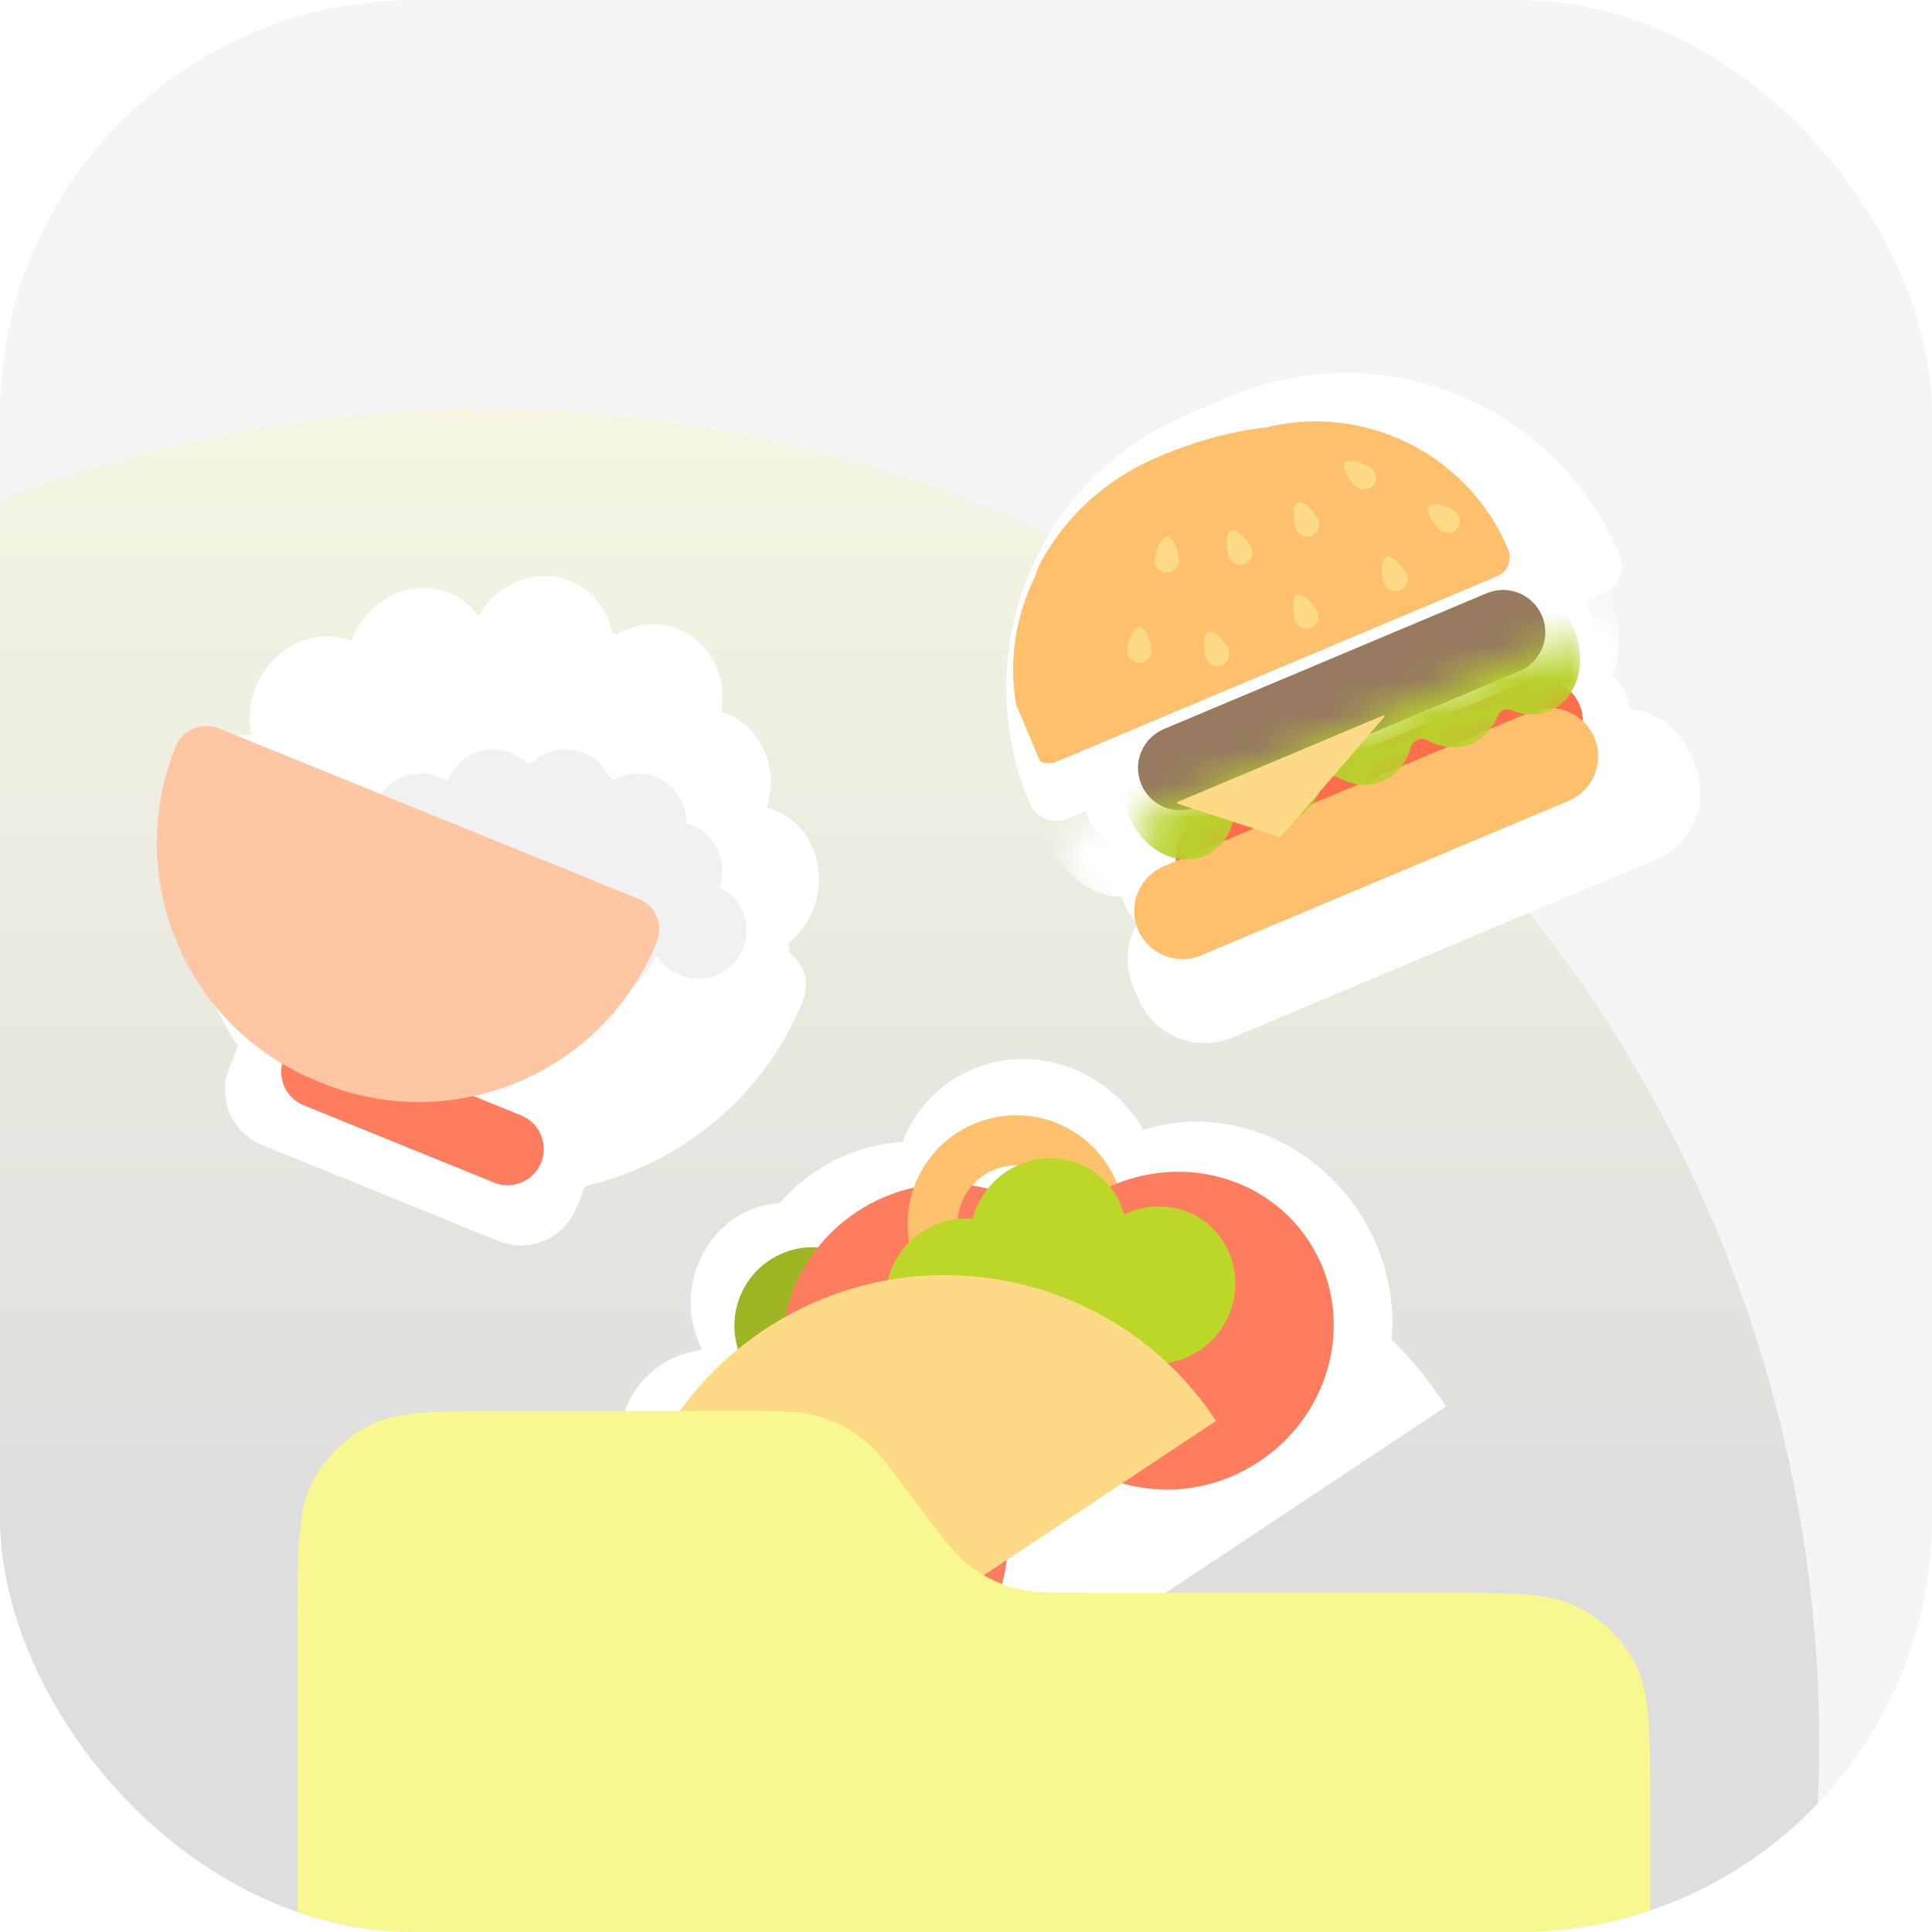 <svg width="56" height="56" viewBox="0 0 56 56" fill="none" xmlns="http://www.w3.org/2000/svg">
<g clip-path="url(#clip0_3913_178621)">
<rect width="56" height="56" rx="12" fill="#F5F5F5"/>
<g clip-path="url(#clip1_3913_178621)">
<circle cx="14.054" cy="50.524" r="38.675" fill="url(#paint0_linear_3913_178621)" fill-opacity="0.18"/>
<g filter="url(#filter0_d_3913_178621)">
<path fill-rule="evenodd" clip-rule="evenodd" d="M23.086 40.181C23.041 40.19 23.02 40.242 23.044 40.282C23.508 41.077 23.596 42.078 23.193 42.963C22.553 44.37 20.915 44.949 19.533 44.255C18.151 43.561 17.549 41.857 18.189 40.449C18.592 39.564 19.389 39.007 20.268 38.887C20.314 38.881 20.339 38.832 20.318 38.789C19.946 38.033 19.908 37.094 20.292 36.249C20.932 34.841 22.501 34.227 23.797 34.878C25.092 35.529 25.623 37.198 24.984 38.606C24.599 39.451 23.88 40.01 23.086 40.181Z" fill="white"/>
<ellipse cx="5.425" cy="5.775" rx="5.425" ry="5.775" transform="matrix(0.833 -0.554 0.553 0.833 19.13 36.697)" fill="white"/>
<ellipse cx="5.425" cy="5.775" rx="5.425" ry="5.775" transform="matrix(0.833 -0.554 0.553 0.833 15.976 43.698)" fill="white"/>
<ellipse cx="2.975" cy="3.15" rx="2.975" ry="3.15" transform="matrix(0.833 -0.554 0.553 0.833 15.274 44.047)" fill="white"/>
<ellipse cx="3.85" cy="4.025" rx="3.85" ry="4.025" transform="matrix(0.833 -0.554 0.553 0.833 24.374 33.197)" fill="white"/>
<ellipse cx="5.25" cy="5.6" rx="5.25" ry="5.6" transform="matrix(0.833 -0.554 0.553 0.833 27.528 35.997)" fill="white"/>
<path fill-rule="evenodd" clip-rule="evenodd" d="M31.899 36.895C31.886 36.857 31.844 36.839 31.808 36.853C31.579 36.946 31.333 37.009 31.074 37.038C30.83 37.065 30.589 37.059 30.356 37.026C30.321 37.021 30.287 37.044 30.279 37.078C30.017 38.159 29.108 39.006 27.926 39.137C26.389 39.307 24.973 38.204 24.763 36.672C24.552 35.14 25.628 33.76 27.165 33.589C27.409 33.562 27.649 33.567 27.883 33.601C27.918 33.606 27.952 33.583 27.96 33.548C28.221 32.467 29.131 31.621 30.313 31.489C31.65 31.341 32.897 32.158 33.336 33.383C33.349 33.42 33.391 33.438 33.428 33.424C33.656 33.331 33.902 33.268 34.161 33.239C35.698 33.069 37.115 34.173 37.325 35.705C37.535 37.237 36.46 38.617 34.923 38.788C33.585 38.936 32.339 38.119 31.899 36.895Z" fill="white"/>
<path d="M41.893 40.527C41.907 40.518 41.91 40.499 41.901 40.484C38.273 35.025 31.156 33.374 26.005 36.798C20.853 40.222 19.617 47.423 23.245 52.883C23.255 52.897 23.274 52.902 23.287 52.892L41.893 40.527Z" fill="white"/>
</g>
<path fill-rule="evenodd" clip-rule="evenodd" d="M24.046 40.654C24.483 41.302 24.576 42.158 24.215 42.913C23.674 44.047 22.318 44.526 21.185 43.983C20.052 43.439 19.572 42.079 20.113 40.945C20.427 40.286 21.017 39.849 21.678 39.704C21.241 39.056 21.148 38.2 21.509 37.445C22.05 36.311 23.406 35.832 24.539 36.376C25.672 36.92 26.152 38.28 25.611 39.414C25.297 40.072 24.707 40.51 24.046 40.654Z" fill="#9EB422"/>
<ellipse cx="4.725" cy="4.55" rx="4.725" ry="4.55" transform="matrix(0.833 -0.554 0.553 0.833 20.89 37.749)" fill="#FF7D5F"/>
<ellipse cx="4.725" cy="4.55" rx="4.725" ry="4.55" transform="matrix(0.833 -0.554 0.553 0.833 18.086 43.699)" fill="#FF7D5F"/>
<circle cx="2.45" cy="2.45" r="1.723" transform="matrix(0.833 -0.554 0.553 0.833 17.735 43.698)" stroke="#FFC16D" stroke-width="1.453"/>
<circle cx="3.15" cy="3.15" r="2.423" transform="matrix(0.833 -0.554 0.553 0.833 25.089 34.599)" stroke="#FFC16D" stroke-width="1.453"/>
<ellipse cx="4.725" cy="4.55" rx="4.725" ry="4.55" transform="matrix(0.833 -0.554 0.553 0.833 27.536 37.398)" fill="#FF7D5F"/>
<path fill-rule="evenodd" clip-rule="evenodd" d="M31.35 37.899C31.133 38.005 30.897 38.079 30.646 38.114C30.473 38.137 30.302 38.14 30.135 38.125C29.906 39.019 29.153 39.733 28.192 39.864C26.948 40.033 25.825 39.158 25.685 37.909C25.545 36.66 26.44 35.511 27.685 35.342C27.859 35.318 28.03 35.315 28.196 35.33C28.425 34.437 29.178 33.722 30.139 33.592C31.267 33.438 32.295 34.143 32.582 35.206C32.799 35.099 33.036 35.026 33.286 34.991C34.531 34.822 35.654 35.697 35.794 36.946C35.934 38.194 35.039 39.344 33.794 39.513C32.665 39.666 31.637 38.962 31.35 37.899Z" fill="#BCD728"/>
<g filter="url(#filter1_i_3913_178621)">
<path d="M39.386 40.422C39.398 40.414 39.401 40.399 39.393 40.387C36.513 36.052 30.654 34.879 26.307 37.768C21.96 40.657 20.772 46.513 23.652 50.849C23.66 50.86 23.676 50.863 23.687 50.855L39.386 40.422Z" fill="#FDDA86"/>
</g>
<g filter="url(#filter2_d_3913_178621)">
<g clip-path="url(#clip2_3913_178621)">
<path d="M32.617 26.034C32.279 25.232 32.656 24.309 33.458 23.971L45.072 19.085C45.873 18.748 46.797 19.124 47.134 19.926C47.471 20.728 47.095 21.651 46.293 21.989L34.679 26.875C33.877 27.212 32.954 26.836 32.617 26.034Z" fill="white"/>
<path d="M32.851 28.396C32.403 27.331 32.903 26.103 33.968 25.655L46.24 20.492C47.306 20.044 48.533 20.544 48.981 21.61L49.122 21.945C49.571 23.011 49.07 24.238 48.005 24.686L35.733 29.849C34.667 30.297 33.44 29.797 32.992 28.731L32.851 28.396Z" fill="white"/>
<path d="M31.526 23.454C31.189 22.652 31.565 21.729 32.367 21.391L43.981 16.505C44.783 16.168 45.706 16.544 46.043 17.346C46.381 18.148 46.004 19.071 45.202 19.409L33.588 24.295C32.787 24.632 31.863 24.256 31.526 23.454Z" fill="white"/>
<mask id="mask0_3913_178621" style="mask-type:alpha" maskUnits="userSpaceOnUse" x="30" y="17" width="18" height="10">
<path d="M47.71 19.51C47.856 19.857 47.693 20.258 47.345 20.404L32.473 26.661C32.126 26.807 31.726 26.644 31.579 26.296L30.887 24.651C30.741 24.304 30.904 23.904 31.252 23.757L46.124 17.5C46.471 17.354 46.872 17.517 47.018 17.865L47.71 19.51Z" fill="#FFFFEB"/>
</mask>
<g mask="url(#mask0_3913_178621)">
<path fill-rule="evenodd" clip-rule="evenodd" d="M30.168 23.835C29.568 22.41 29.876 20.92 30.856 20.508C31.356 20.298 31.934 20.408 32.46 20.756C32.682 20.903 33.082 20.734 33.133 20.473C33.251 19.853 33.577 19.362 34.077 19.151C34.577 18.941 35.156 19.052 35.682 19.401C35.905 19.549 36.309 19.378 36.359 19.116C36.478 18.496 36.803 18.005 37.304 17.794C37.804 17.584 38.383 17.695 38.909 18.044C39.132 18.191 39.536 18.021 39.587 17.759C39.705 17.138 40.03 16.646 40.531 16.436C41.031 16.225 41.61 16.337 42.137 16.686C42.359 16.833 42.764 16.663 42.814 16.401C42.932 15.781 43.258 15.29 43.758 15.079C44.738 14.667 46.018 15.489 46.618 16.914C47.218 18.339 46.91 19.829 45.93 20.241C45.429 20.452 44.85 20.341 44.324 19.991C44.101 19.844 43.697 20.014 43.647 20.276C43.528 20.896 43.203 21.387 42.703 21.598C42.202 21.808 41.623 21.697 41.097 21.348C40.874 21.201 40.47 21.371 40.42 21.633C40.301 22.254 39.976 22.745 39.475 22.956C38.975 23.166 38.396 23.055 37.87 22.706C37.647 22.559 37.243 22.729 37.193 22.991C37.074 23.611 36.749 24.103 36.248 24.313C35.748 24.523 35.17 24.413 34.645 24.065C34.423 23.918 34.022 24.087 33.972 24.348C33.853 24.968 33.528 25.459 33.028 25.67C32.048 26.082 30.767 25.261 30.168 23.835Z" fill="white"/>
</g>
<path d="M29.842 23.051C28 18.673 30.056 13.632 34.433 11.79L35.679 11.266C40.056 9.424 45.098 11.48 46.94 15.857C47.122 16.291 46.919 16.789 46.486 16.971L30.955 23.505C30.523 23.687 30.024 23.484 29.842 23.051Z" fill="white"/>
</g>
<g clip-path="url(#clip3_3913_178621)">
<path d="M34.172 25.097C33.91 24.473 34.203 23.755 34.826 23.493L44.182 19.557C44.806 19.294 45.524 19.587 45.786 20.211C46.049 20.834 45.756 21.552 45.132 21.815L35.776 25.751C35.153 26.013 34.435 25.721 34.172 25.097Z" fill="#FF6E4B"/>
<g filter="url(#filter3_i_3913_178621)">
<path d="M34.273 27.143C33.974 26.43 34.308 25.61 35.021 25.31L45.667 20.831C46.38 20.531 47.201 20.865 47.5 21.578C47.8 22.291 47.466 23.112 46.753 23.412L36.107 27.89C35.394 28.19 34.573 27.856 34.273 27.143Z" fill="#FEC06D"/>
</g>
<path d="M33.081 22.515C32.819 21.892 33.112 21.174 33.736 20.911L43.091 16.975C43.715 16.713 44.433 17.006 44.696 17.629C44.958 18.253 44.665 18.971 44.041 19.233L34.686 23.169C34.062 23.432 33.344 23.139 33.081 22.515Z" fill="#977A60"/>
<mask id="mask1_3913_178621" style="mask-type:alpha" maskUnits="userSpaceOnUse" x="32" y="18" width="15" height="8">
<path d="M46.284 19.6C46.401 19.876 46.271 20.195 45.994 20.311L34.091 25.319C33.815 25.435 33.496 25.305 33.38 25.029L32.987 24.095C32.871 23.818 33.001 23.5 33.277 23.383L45.18 18.376C45.456 18.259 45.775 18.389 45.891 18.666L46.284 19.6Z" fill="#B8D12B"/>
</mask>
<g mask="url(#mask1_3913_178621)">
<path fill-rule="evenodd" clip-rule="evenodd" d="M32.717 23.433C32.305 22.453 32.62 21.385 33.422 21.048C33.836 20.874 34.299 20.928 34.706 21.157C34.874 21.251 35.131 21.142 35.181 20.957C35.302 20.505 35.587 20.136 36.001 19.962C36.415 19.787 36.878 19.842 37.285 20.071C37.453 20.165 37.71 20.056 37.76 19.871C37.882 19.42 38.166 19.05 38.58 18.876C38.994 18.702 39.457 18.757 39.864 18.985C40.032 19.079 40.289 18.971 40.339 18.785C40.46 18.334 40.745 17.964 41.159 17.79C41.519 17.639 41.915 17.66 42.28 17.818C42.423 17.88 42.602 17.805 42.658 17.659C42.8 17.288 43.062 16.991 43.421 16.839C44.223 16.502 45.207 17.023 45.619 18.003C46.031 18.983 45.716 20.051 44.914 20.388C44.554 20.539 44.158 20.518 43.793 20.36C43.65 20.298 43.471 20.373 43.416 20.519C43.273 20.89 43.011 21.188 42.652 21.339C42.238 21.513 41.776 21.458 41.368 21.23C41.201 21.136 40.943 21.244 40.894 21.43C40.772 21.881 40.488 22.251 40.073 22.425C39.659 22.599 39.196 22.544 38.789 22.316C38.622 22.222 38.364 22.33 38.314 22.515C38.193 22.967 37.908 23.336 37.494 23.51C37.08 23.684 36.617 23.63 36.21 23.401C36.043 23.307 35.785 23.416 35.735 23.601C35.614 24.053 35.33 24.422 34.915 24.596C34.113 24.934 33.129 24.413 32.717 23.433Z" fill="#B8D12B"/>
</g>
<g filter="url(#filter4_i_3913_178621)">
<path fill-rule="evenodd" clip-rule="evenodd" d="M31.892 16.075C32.538 14.905 33.61 13.752 35.322 13.032C36.445 12.559 37.468 12.3 38.392 12.199C41.236 11.492 44.25 12.942 45.422 15.728C45.55 16.032 45.407 16.383 45.103 16.511L32.334 21.884C32.029 22.012 31.678 21.869 31.55 21.564C30.837 19.868 30.954 18.031 31.718 16.505C31.753 16.366 31.81 16.222 31.892 16.075Z" fill="#FEC06D"/>
</g>
<path d="M40.088 20.519L34.138 23.022C34.114 23.032 34.115 23.067 34.14 23.075L37.1 24.041C37.111 24.044 37.123 24.041 37.13 24.032L40.12 20.563C40.139 20.54 40.115 20.507 40.088 20.519Z" fill="#FDDA86"/>
<path d="M34.172 16.022C34.17 16.221 34.012 16.381 33.818 16.379C33.625 16.377 33.47 16.214 33.472 16.015C33.474 15.815 33.636 15.327 33.83 15.329C34.023 15.331 34.174 15.823 34.172 16.022Z" fill="#FDDA86"/>
<path d="M33.372 18.636C33.37 18.836 33.212 18.996 33.019 18.994C32.825 18.991 32.67 18.828 32.672 18.629C32.675 18.43 32.836 17.942 33.03 17.944C33.223 17.946 33.374 18.437 33.372 18.636Z" fill="#FDDA86"/>
<path d="M39.742 13.336C39.9 13.456 39.934 13.679 39.818 13.833C39.701 13.987 39.477 14.014 39.319 13.893C39.16 13.773 38.864 13.352 38.981 13.198C39.098 13.044 39.583 13.215 39.742 13.336Z" fill="#FDDA86"/>
<path d="M42.175 14.593C42.334 14.713 42.368 14.936 42.251 15.09C42.134 15.244 41.911 15.271 41.752 15.15C41.593 15.03 41.298 14.609 41.415 14.455C41.532 14.301 42.016 14.472 42.175 14.593Z" fill="#FDDA86"/>
<path d="M36.27 15.656C36.347 15.84 36.265 16.05 36.087 16.125C35.909 16.2 35.702 16.111 35.625 15.928C35.547 15.744 35.502 15.232 35.68 15.157C35.858 15.082 36.193 15.472 36.27 15.656Z" fill="#FDDA86"/>
<path d="M35.609 18.593C35.686 18.777 35.604 18.987 35.426 19.062C35.248 19.137 35.041 19.048 34.964 18.865C34.886 18.681 34.841 18.169 35.019 18.094C35.197 18.019 35.531 18.409 35.609 18.593Z" fill="#FDDA86"/>
<path d="M38.188 17.507C38.265 17.691 38.183 17.9 38.005 17.975C37.827 18.05 37.62 17.962 37.543 17.778C37.465 17.595 37.42 17.082 37.598 17.007C37.776 16.932 38.111 17.323 38.188 17.507Z" fill="#FDDA86"/>
<path d="M38.207 14.842C38.285 15.025 38.203 15.235 38.025 15.31C37.846 15.385 37.639 15.297 37.562 15.113C37.485 14.929 37.439 14.417 37.617 14.342C37.796 14.267 38.13 14.658 38.207 14.842Z" fill="#FDDA86"/>
<path d="M40.774 16.422C40.851 16.605 40.769 16.815 40.591 16.89C40.413 16.965 40.206 16.877 40.129 16.693C40.051 16.509 40.006 15.997 40.184 15.922C40.362 15.847 40.697 16.238 40.774 16.422Z" fill="#FDDA86"/>
</g>
</g>
<path d="M6.929 30.25C7.288 29.366 8.296 28.94 9.18 29.299L16.031 32.081C16.915 32.44 17.341 33.448 16.982 34.332L16.702 35.022C16.343 35.906 15.335 36.332 14.451 35.973L7.6 33.19C6.716 32.831 6.29 31.823 6.649 30.939L6.929 30.25Z" fill="white"/>
<path fill-rule="evenodd" clip-rule="evenodd" d="M17.742 18.339C17.782 18.357 17.821 18.376 17.859 18.395C18.406 18.072 19.067 17.993 19.671 18.238C20.591 18.612 21.081 19.617 20.906 20.629C20.962 20.646 21.017 20.666 21.073 20.689C22.093 21.103 22.584 22.293 22.227 23.409C22.308 23.43 22.388 23.457 22.468 23.489C23.543 23.925 24.03 25.223 23.558 26.387C23.085 27.551 21.831 28.141 20.756 27.705C20.428 27.572 20.155 27.358 19.947 27.093C18.407 29.318 15.538 30.279 12.997 29.247C10.479 28.225 9.096 25.576 9.505 22.931C9.174 22.975 8.833 22.936 8.509 22.805C7.434 22.368 6.946 21.071 7.419 19.907C7.887 18.754 9.122 18.164 10.189 18.576C10.198 18.553 10.207 18.53 10.216 18.506C10.689 17.342 11.944 16.752 13.018 17.189C13.368 17.331 13.656 17.564 13.868 17.855C14.42 16.894 15.546 16.442 16.523 16.839C17.167 17.101 17.601 17.672 17.742 18.339Z" fill="white"/>
<g filter="url(#filter5_f_3913_178621)">
<path fill-rule="evenodd" clip-rule="evenodd" d="M18.264 22.013C18.698 21.797 19.219 21.761 19.703 21.958C20.431 22.253 20.852 22.982 20.79 23.725C21.657 24.103 22.069 25.106 21.711 25.987C21.695 26.028 21.677 26.068 21.658 26.107C21.705 26.122 21.753 26.139 21.8 26.158C22.695 26.521 23.126 27.542 22.763 28.438C22.399 29.333 21.378 29.764 20.483 29.401C20.175 29.276 19.922 29.073 19.738 28.825C18.542 30.499 16.314 31.201 14.324 30.393C12.392 29.608 11.291 27.646 11.513 25.67C11.352 25.654 11.191 25.614 11.033 25.55C10.138 25.186 9.706 24.166 10.07 23.27C10.409 22.436 11.317 22.005 12.164 22.244L12.173 22.22C12.537 21.325 13.557 20.894 14.453 21.258C14.692 21.355 14.898 21.498 15.065 21.674C15.489 20.914 16.423 20.572 17.25 20.908C17.756 21.113 18.114 21.529 18.264 22.013Z" fill="white"/>
</g>
<path d="M6.091 22.017C6.33 21.427 7.003 21.143 7.592 21.383L22.643 27.495C23.233 27.735 23.517 28.407 23.278 28.997C21.408 33.601 16.16 35.817 11.556 33.948L11.042 33.739C6.438 31.869 4.221 26.621 6.091 22.017Z" fill="white"/>
<path d="M8.227 30.671C8.445 30.133 9.058 29.875 9.595 30.093L15.108 32.332C15.645 32.55 15.904 33.162 15.685 33.7C15.467 34.237 14.855 34.495 14.318 34.277L8.805 32.038C8.267 31.82 8.009 31.208 8.227 30.671Z" fill="#FF7D5F"/>
<path fill-rule="evenodd" clip-rule="evenodd" d="M14.005 19.227C14.428 18.463 15.365 18.119 16.194 18.455C16.708 18.664 17.069 19.089 17.214 19.582C17.395 19.656 17.568 19.74 17.734 19.833C18.128 19.69 18.573 19.687 18.991 19.857C19.717 20.151 20.138 20.878 20.077 21.62C20.888 21.969 21.303 22.863 21.07 23.697L21.094 23.706C21.99 24.07 22.421 25.09 22.057 25.986C21.693 26.881 20.673 27.313 19.777 26.949C19.597 26.876 19.436 26.776 19.297 26.657C18.063 28.429 15.727 29.178 13.642 28.331C11.569 27.489 10.418 25.343 10.751 23.225C10.494 23.242 10.231 23.202 9.977 23.099C9.081 22.736 8.65 21.715 9.014 20.82C9.352 19.988 10.257 19.556 11.101 19.791L11.11 19.769C11.474 18.873 12.495 18.442 13.39 18.806C13.631 18.904 13.838 19.049 14.005 19.227Z" fill="white"/>
<g filter="url(#filter6_f_3913_178621)">
<path fill-rule="evenodd" clip-rule="evenodd" d="M19.018 22.525C18.608 22.359 18.166 22.4 17.808 22.6C17.755 22.567 17.7 22.535 17.645 22.505C17.498 22.207 17.246 21.96 16.915 21.825C16.388 21.611 15.806 21.741 15.42 22.11C15.374 22.117 15.329 22.125 15.283 22.133C15.154 22.004 14.998 21.898 14.818 21.825C14.102 21.534 13.285 21.879 12.995 22.595C12.986 22.617 12.978 22.638 12.97 22.66C12.892 22.607 12.806 22.562 12.716 22.525C11.999 22.234 11.182 22.579 10.892 23.295C10.601 24.012 10.946 24.828 11.662 25.119C11.841 25.192 12.026 25.225 12.208 25.222C11.845 26.989 12.722 28.791 14.38 29.465C16.123 30.173 18.118 29.383 19.037 27.694C19.188 27.945 19.418 28.151 19.71 28.27C20.426 28.56 21.243 28.215 21.534 27.499C21.812 26.813 21.508 26.035 20.853 25.715C21.119 25.007 20.774 24.212 20.069 23.925C20.01 23.901 19.951 23.882 19.89 23.866C19.908 23.297 19.576 22.752 19.018 22.525Z" fill="#E5E5E5" fill-opacity="0.52"/>
</g>
<g filter="url(#filter7_i_3913_178621)">
<path d="M7.91 22.531C8.108 22.043 8.664 21.808 9.152 22.006L21.329 26.951C21.817 27.149 22.052 27.705 21.854 28.194C20.306 32.004 15.963 33.838 12.153 32.291L12.007 32.231C8.197 30.684 6.362 26.341 7.91 22.531Z" fill="#FFC6A3"/>
</g>
<path d="M8.628 47.008C8.628 44.87 8.628 43.8 9.044 42.983C9.41 42.265 9.994 41.681 10.713 41.315C11.53 40.898 12.599 40.898 14.738 40.898H21.505C22.627 40.898 23.188 40.898 23.703 41.046C24.159 41.176 24.587 41.391 24.965 41.678C25.391 42.002 25.727 42.452 26.399 43.351L26.672 43.716C27.343 44.615 27.679 45.065 28.106 45.389C28.483 45.676 28.911 45.891 29.367 46.021C29.882 46.169 30.443 46.169 31.566 46.169H41.02H41.718C43.857 46.169 44.926 46.169 45.743 46.585C46.462 46.951 47.046 47.535 47.412 48.253C47.828 49.07 47.828 50.139 47.828 52.278V65.239C47.828 67.377 47.828 68.447 47.412 69.263C47.046 69.982 46.462 70.566 45.743 70.932C44.926 71.348 43.857 71.348 41.718 71.348H14.738C12.599 71.348 11.53 71.348 10.713 70.932C9.994 70.566 9.41 69.982 9.044 69.263C8.628 68.447 8.628 67.377 8.628 65.239L8.628 47.008Z" fill="#F8F891"/>
</g>
</g>
<defs>
<filter id="filter0_d_3913_178621" x="16.183" y="30.42" width="26.006" height="23.017" filterUnits="userSpaceOnUse" color-interpolation-filters="sRGB">
<feFlood flood-opacity="0" result="BackgroundImageFix"/>
<feColorMatrix in="SourceAlpha" type="matrix" values="0 0 0 0 0 0 0 0 0 0 0 0 0 0 0 0 0 0 127 0" result="hardAlpha"/>
<feOffset dy="0.257"/>
<feGaussianBlur stdDeviation="0.141"/>
<feComposite in2="hardAlpha" operator="out"/>
<feColorMatrix type="matrix" values="0 0 0 0 0.713 0 0 0 0 0.335 0 0 0 0 0.255 0 0 0 0.4 0"/>
<feBlend mode="normal" in2="BackgroundImageFix" result="effect1_dropShadow_3913_178621"/>
<feBlend mode="normal" in="SourceGraphic" in2="effect1_dropShadow_3913_178621" result="shape"/>
</filter>
<filter id="filter1_i_3913_178621" x="21.858" y="36.184" width="17.539" height="14.898" filterUnits="userSpaceOnUse" color-interpolation-filters="sRGB">
<feFlood flood-opacity="0" result="BackgroundImageFix"/>
<feBlend mode="normal" in="SourceGraphic" in2="BackgroundImageFix" result="shape"/>
<feColorMatrix in="SourceAlpha" type="matrix" values="0 0 0 0 0 0 0 0 0 0 0 0 0 0 0 0 0 0 127 0" result="hardAlpha"/>
<feOffset dx="-4.157" dy="0.776"/>
<feGaussianBlur stdDeviation="0.111"/>
<feComposite in2="hardAlpha" operator="arithmetic" k2="-1" k3="1"/>
<feColorMatrix type="matrix" values="0 0 0 0 0.996 0 0 0 0 0.753 0 0 0 0 0.427 0 0 0 0.8 0"/>
<feBlend mode="normal" in2="shape" result="effect1_innerShadow_3913_178621"/>
</filter>
<filter id="filter2_d_3913_178621" x="23.43" y="4.191" width="29.819" height="29.819" filterUnits="userSpaceOnUse" color-interpolation-filters="sRGB">
<feFlood flood-opacity="0" result="BackgroundImageFix"/>
<feColorMatrix in="SourceAlpha" type="matrix" values="0 0 0 0 0 0 0 0 0 0 0 0 0 0 0 0 0 0 127 0" result="hardAlpha"/>
<feOffset dy="0.221"/>
<feGaussianBlur stdDeviation="0.121"/>
<feComposite in2="hardAlpha" operator="out"/>
<feColorMatrix type="matrix" values="0 0 0 0 0.713 0 0 0 0 0.335 0 0 0 0 0.255 0 0 0 0.4 0"/>
<feBlend mode="normal" in2="BackgroundImageFix" result="effect1_dropShadow_3913_178621"/>
<feBlend mode="normal" in="SourceGraphic" in2="effect1_dropShadow_3913_178621" result="shape"/>
</filter>
<filter id="filter3_i_3913_178621" x="34.051" y="20.609" width="13.559" height="7.392" filterUnits="userSpaceOnUse" color-interpolation-filters="sRGB">
<feFlood flood-opacity="0" result="BackgroundImageFix"/>
<feBlend mode="normal" in="SourceGraphic" in2="BackgroundImageFix" result="shape"/>
<feColorMatrix in="SourceAlpha" type="matrix" values="0 0 0 0 0 0 0 0 0 0 0 0 0 0 0 0 0 0 127 0" result="hardAlpha"/>
<feOffset dx="-1.288" dy="-0.42"/>
<feGaussianBlur stdDeviation="0.056"/>
<feComposite in2="hardAlpha" operator="arithmetic" k2="-1" k3="1"/>
<feColorMatrix type="matrix" values="0 0 0 0 0.996 0 0 0 0 0.714 0 0 0 0 0.333 0 0 0 1 0"/>
<feBlend mode="normal" in2="shape" result="effect1_innerShadow_3913_178621"/>
</filter>
<filter id="filter4_i_3913_178621" x="30.963" y="11.993" width="14.506" height="9.937" filterUnits="userSpaceOnUse" color-interpolation-filters="sRGB">
<feFlood flood-opacity="0" result="BackgroundImageFix"/>
<feBlend mode="normal" in="SourceGraphic" in2="BackgroundImageFix" result="shape"/>
<feColorMatrix in="SourceAlpha" type="matrix" values="0 0 0 0 0 0 0 0 0 0 0 0 0 0 0 0 0 0 127 0" result="hardAlpha"/>
<feOffset dx="-1.708" dy="-0.028"/>
<feGaussianBlur stdDeviation="0.056"/>
<feComposite in2="hardAlpha" operator="arithmetic" k2="-1" k3="1"/>
<feColorMatrix type="matrix" values="0 0 0 0 0.997 0 0 0 0 0.713 0 0 0 0 0.332 0 0 0 1 0"/>
<feBlend mode="normal" in2="shape" result="effect1_innerShadow_3913_178621"/>
</filter>
<filter id="filter5_f_3913_178621" x="9.732" y="20.569" width="13.369" height="10.368" filterUnits="userSpaceOnUse" color-interpolation-filters="sRGB">
<feFlood flood-opacity="0" result="BackgroundImageFix"/>
<feBlend mode="normal" in="SourceGraphic" in2="BackgroundImageFix" result="shape"/>
<feGaussianBlur stdDeviation="0.105" result="effect1_foregroundBlur_3913_178621"/>
</filter>
<filter id="filter6_f_3913_178621" x="10.617" y="21.551" width="11.19" height="8.344" filterUnits="userSpaceOnUse" color-interpolation-filters="sRGB">
<feFlood flood-opacity="0" result="BackgroundImageFix"/>
<feBlend mode="normal" in="SourceGraphic" in2="BackgroundImageFix" result="shape"/>
<feGaussianBlur stdDeviation="0.085" result="effect1_foregroundBlur_3913_178621"/>
</filter>
<filter id="filter7_i_3913_178621" x="7.19" y="21.765" width="14.734" height="11.075" filterUnits="userSpaceOnUse" color-interpolation-filters="sRGB">
<feFlood flood-opacity="0" result="BackgroundImageFix"/>
<feBlend mode="normal" in="SourceGraphic" in2="BackgroundImageFix" result="shape"/>
<feColorMatrix in="SourceAlpha" type="matrix" values="0 0 0 0 0 0 0 0 0 0 0 0 0 0 0 0 0 0 127 0" result="hardAlpha"/>
<feOffset dx="-2.815" dy="-0.896"/>
<feGaussianBlur stdDeviation="0.085"/>
<feComposite in2="hardAlpha" operator="arithmetic" k2="-1" k3="1"/>
<feColorMatrix type="matrix" values="0 0 0 0 1 0 0 0 0 0.569 0 0 0 0 0.467 0 0 0 0.4 0"/>
<feBlend mode="normal" in2="shape" result="effect1_innerShadow_3913_178621"/>
</filter>
<linearGradient id="paint0_linear_3913_178621" x1="14.054" y1="11.849" x2="14.054" y2="100.005" gradientUnits="userSpaceOnUse">
<stop stop-color="#F8F891"/>
<stop offset="0.37" stop-color="#737373"/>
</linearGradient>
<clipPath id="clip0_3913_178621">
<rect width="56" height="56" rx="12" fill="white"/>
</clipPath>
<clipPath id="clip1_3913_178621">
<rect width="56" height="47.95" fill="white" transform="translate(-0.125 8.35)"/>
</clipPath>
<clipPath id="clip2_3913_178621">
<rect width="22.4" height="22.4" fill="white" transform="translate(23.673 12.899) rotate(-22.817)"/>
</clipPath>
<clipPath id="clip3_3913_178621">
<rect width="17.85" height="17.85" fill="white" transform="translate(26.82 13.949) rotate(-22.817)"/>
</clipPath>
</defs>
</svg>
